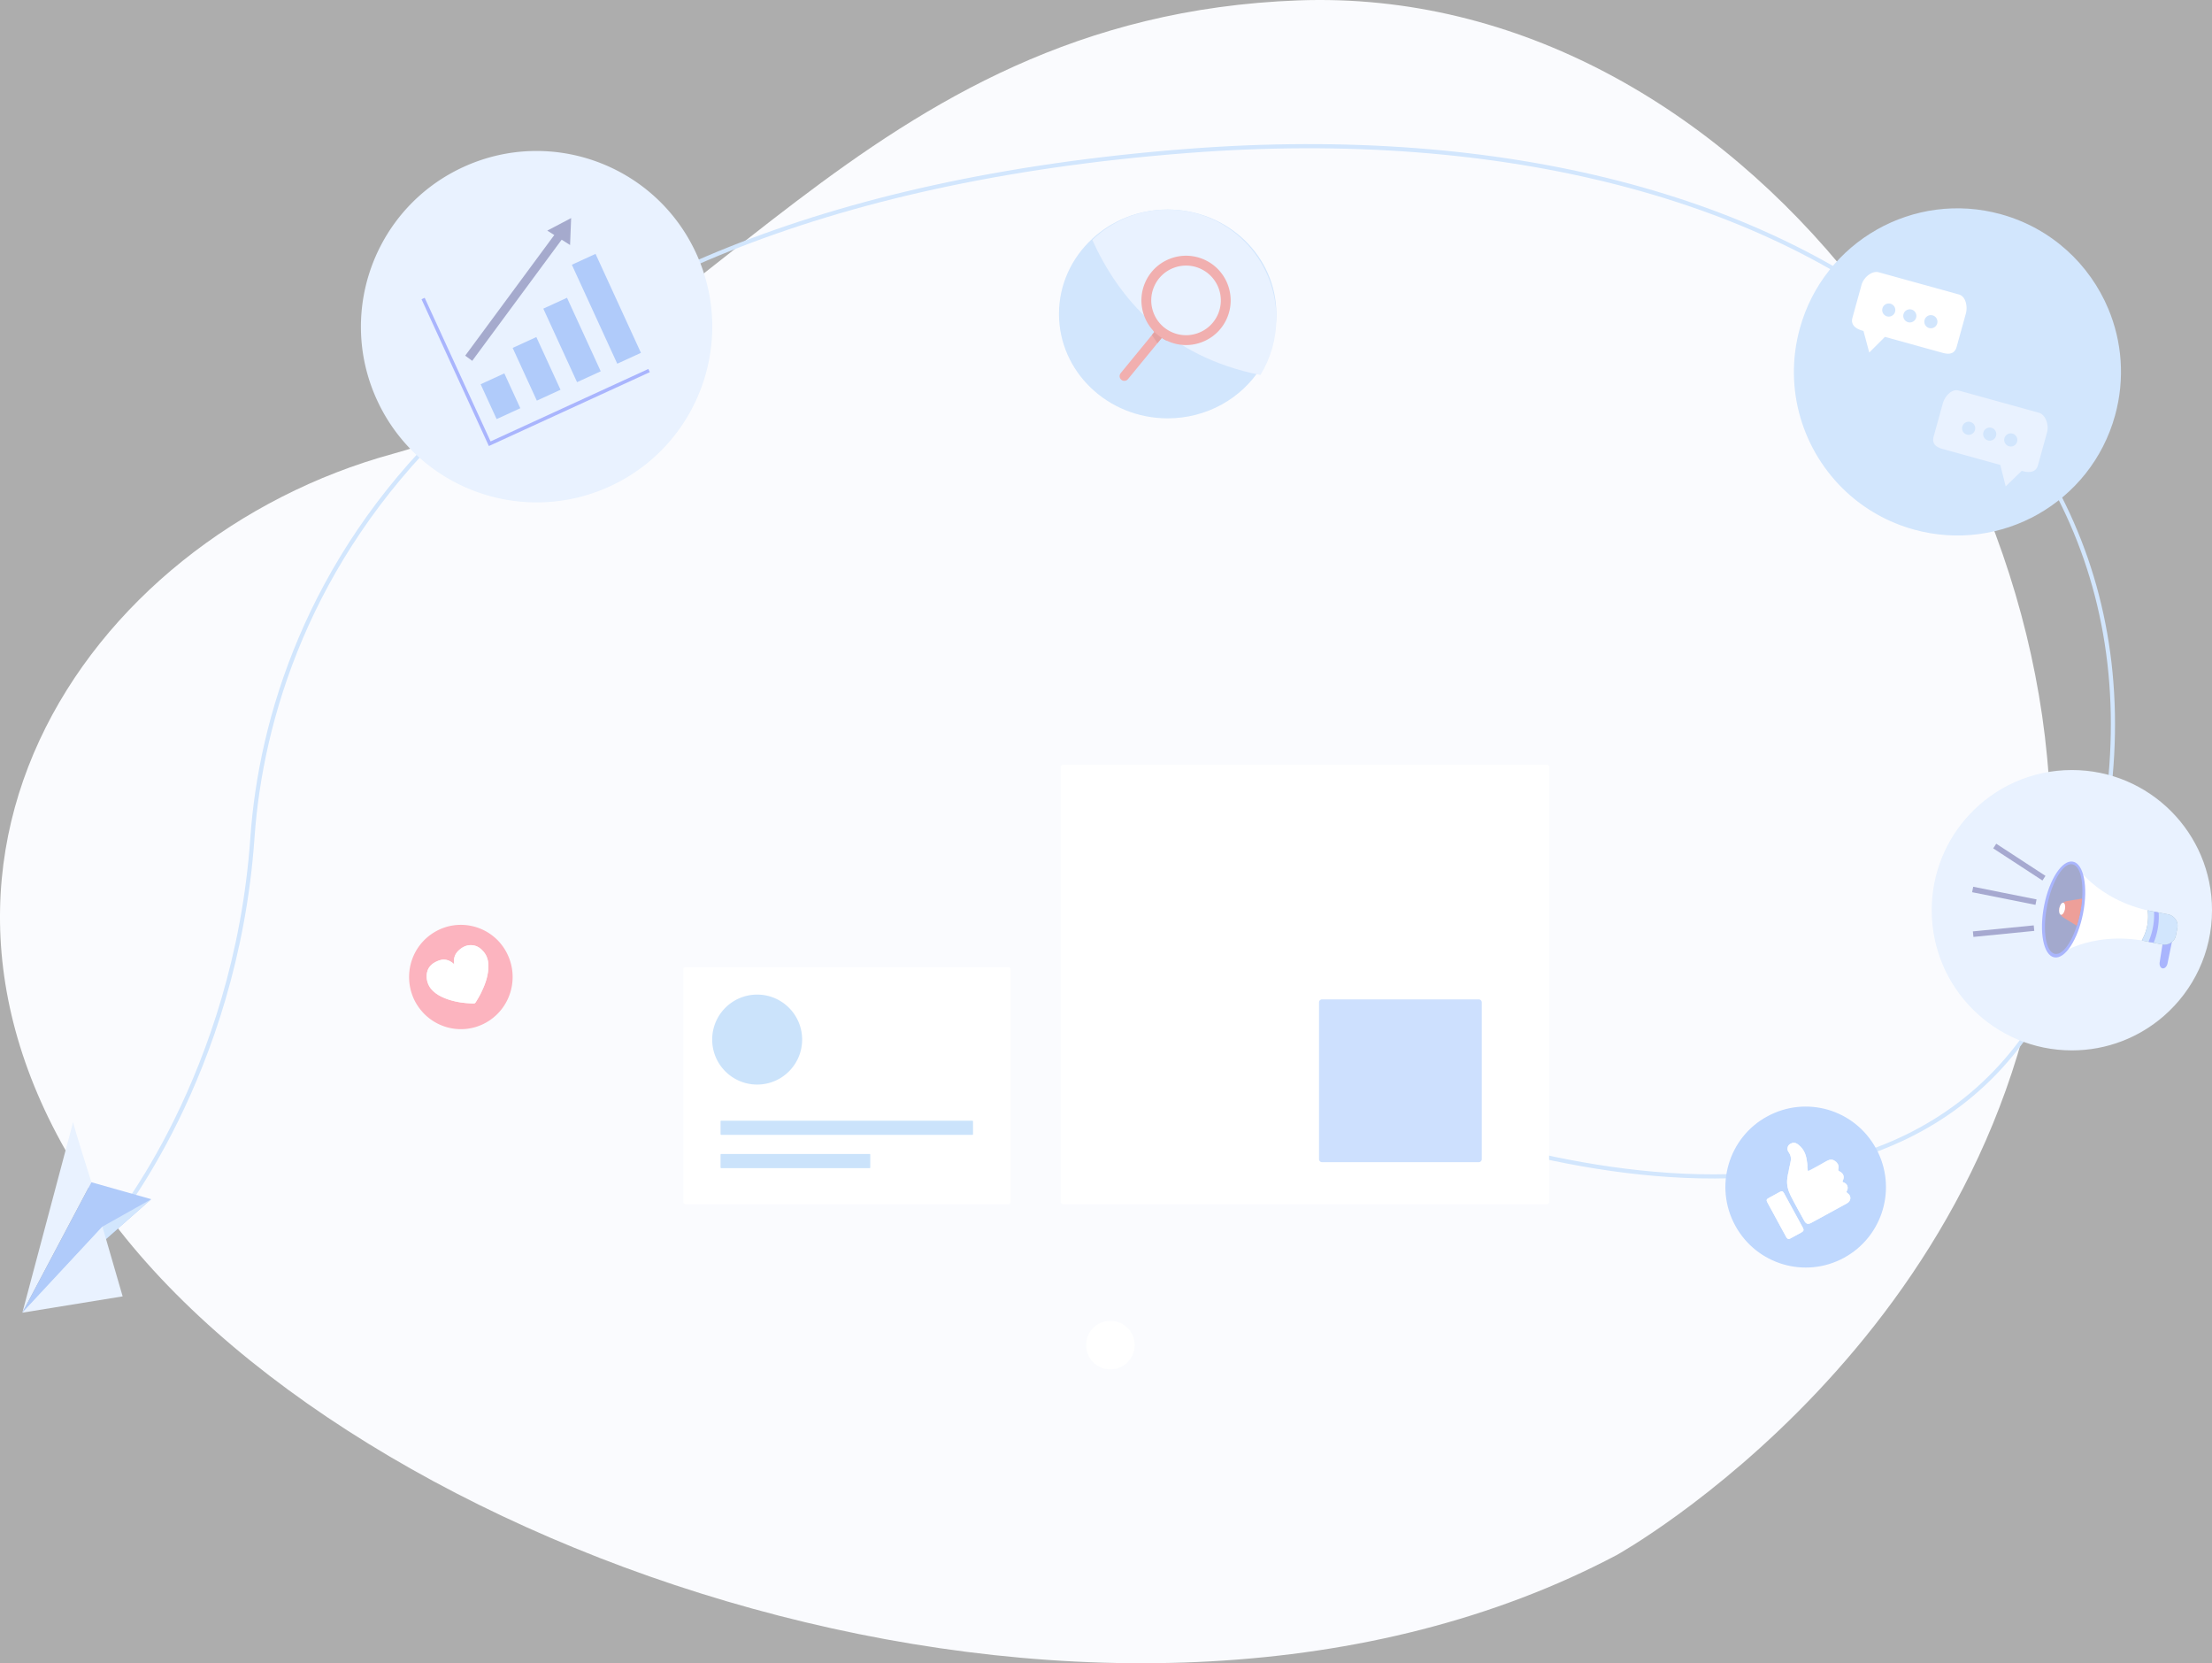<svg xmlns="http://www.w3.org/2000/svg" width="3192.73" height="2400" opacity=".4"><rect width="100%" height="100%" fill="#333333" stroke="none"/><style>.st0{fill:#f3f6fc}.st2{fill:#fff}.st15{fill:#db3737}.st6{fill:#2946fb}.st12{fill:#397cf2}.st5{fill:#c7defe}.st13{fill:#1f2a83}.st9{fill:#8fc0fa}.st18{fill:#fefefe}</style><path class="st0" d="M2333.4 2243.93s563.74-312.34 621.89-943.2C3013.44 669.86 2508.43-22.76 1873.86.57c-634.57 23.34-863.53 533.08-1307.05 654.37-443.53 121.29-781.68 611.32-403.04 1109.09 378.66 497.76 1458.94 855.14 2169.63 479.9"/><path d="M162.81 1765.9s177.61-213.62 201.54-557.09c23.92-343.47 274.08-907.8 1349.19-990.97 922.24-71.34 1520.01 418.02 1284.91 1125.76-203.17 611.6-1025.46 244.97-1025.46 244.97" stroke="#8fc0fa" fill="none" stroke-width="6"/><path class="st0" d="M2323.81-1367.69H891.23v784.05h1432.58z"/><path class="st2" d="M1637.66 1940.92c0 19.32-15.66 34.98-34.98 34.98-19.32 0-34.99-15.66-34.99-34.98 0-19.32 15.67-34.98 34.99-34.98s34.98 15.66 34.98 34.98m595.32-203.42h-699c-1.62 0-2.93-1.31-2.93-2.92v-627.95c0-1.62 1.31-2.93 2.93-2.93h699c1.62 0 2.93 1.31 2.93 2.93v627.95c0 1.61-1.31 2.92-2.93 2.92m-777.36 0h-466.4c-1.62 0-2.93-1.31-2.93-2.92v-335.94c0-1.62 1.31-2.93 2.93-2.93h466.4c1.62 0 2.93 1.31 2.93 2.93v335.94c0 1.61-1.31 2.92-2.93 2.92"/><path d="M1403.45 1637.55h-362.44c-.55 0-.99-.44-.99-.99v-18.47c0-.55.44-.99.99-.99h362.44c.54 0 .99.44.99.99v18.47c0 .55-.45.99-.99.99m-148.32 48.02h-214.12c-.55 0-.99-.44-.99-.99v-18.47c0-.54.44-.99.99-.99h214.12a1 1 0 011 .99v18.47c0 .55-.45.99-1 .99m-97.35-185.49c0 35.85-29.07 64.92-64.92 64.92-35.86 0-64.92-29.07-64.92-64.92s29.06-64.92 64.92-64.92c35.85 0 64.92 29.07 64.92 64.92" fill="#7ebaf4"/><path d="M2134.44 1676.98h-226.28a4.31 4.31 0 01-4.31-4.31V1446.4a4.31 4.31 0 014.31-4.31h226.28c2.38 0 4.3 1.93 4.3 4.31v226.27c0 2.38-1.92 4.31-4.3 4.31" fill="#82b2fc"/><path class="st5" d="M3192.74 1313.4c0 60.88-26.9 115.49-69.46 152.57-35.54 30.96-81.98 49.71-132.82 49.71-111.72 0-202.28-90.56-202.28-202.28 0-53.16 20.51-101.54 54.05-137.64 36.93-39.76 89.68-64.64 148.23-64.64 111.71 0 202.28 90.57 202.28 202.28"/><path class="st6" d="M3118.34 1341.46c-.02.13 1.22 3.28 2.4 6.24 1.35 3.4 1.73 7.54 1.08 11.71l-4.61 29.08c-.75 4.78 1.47 8.87 4.82 8.89 2.92.01 5.71-3.08 6.51-7.22l9.96-48.6z"/><path class="st2" d="M2964.98 1381.42s49.98-39.56 133.74-23.12l8.44-43c-83.76-16.45-115.07-71.97-115.07-71.97z"/><path class="st6" d="M2992.09 1243.33c-15.53-3.05-34.19 25.39-41.68 63.53-7.48 38.13-.96 71.52 14.57 74.56 15.53 3.05 34.18-25.39 41.67-63.52 7.49-38.14.97-71.52-14.56-74.57"/><path d="M2991.34 1247.11c-13.19-2.59-29.57 24.25-36.58 59.95-7.01 35.7-1.99 66.74 11.2 69.34 13.2 2.59 29.58-24.25 36.59-59.95 7.01-35.71 1.99-66.75-11.21-69.34" fill="#1a2982"/><path d="M3129.05 1319.35l-29.1-5.72.17 1.56a69.723 69.723 0 01-7.4 39.37l-1.29 2.49 29.1 5.71c9.33 1.83 18.32-3.96 20.08-12.94l2.14-10.9c1.76-8.98-4.37-17.74-13.7-19.57" fill="#003e61"/><path class="st9" d="M3091.43 1357.04l9.68 1.91 7.38 1.45 12.05 2.37c9.31 1.82 18.31-3.97 20.07-12.95l2.13-10.9c1.78-8.98-4.37-17.75-13.68-19.57l-13.29-2.62-6.67-1.3-9.15-1.79.17 1.55a69.74 69.74 0 01-7.4 39.37z"/><path class="st6" d="M3101.11 1358.95l7.38 1.45a98.383 98.383 0 007.28-43.67l-6.67-1.3c.68 14.94-2.06 29.8-7.99 43.52"/><path d="M2972.38 1310.52c-1.04 5.3 1.52 10.77 6.49 13.82l18.71 11.49a171.68 171.68 0 004.97-19.38c1.34-6.84 2.24-13.5 2.72-19.83l-21.66 3.57c-5.75.95-10.19 5.03-11.23 10.33" fill="#d30f00"/><path class="st2" d="M2980.46 1312.11c-.95 4.8-3.52 8.33-5.75 7.89-2.23-.43-3.27-4.68-2.33-9.48.94-4.8 3.51-8.33 5.74-7.89 2.23.43 3.28 4.68 2.34 9.48"/><path d="M2879.13 1220.81l71.06 46.38m-11.47 34.54l-91.43-18.23m88.53 55.77l-87.83 8.69" stroke="#20288a" fill="none" stroke-width="8"/><path class="st9" d="M3052.77 599.57c-34.75 125.62-164.76 199.3-290.38 164.56-37.52-10.38-70.41-29.25-97.16-53.98-62.81-58.04-91.76-148.3-67.39-236.4 34.74-125.62 164.74-199.3 290.37-164.55 72.69 20.1 127.99 72.1 154.95 136.68 19.64 47.04 24.25 100.76 9.61 153.69"/><path class="st2" d="M2784.46 473.33c-5.04-1.39-7.99-6.6-6.6-11.64 1.39-5.04 6.6-7.99 11.64-6.6 5.03 1.39 7.99 6.61 6.6 11.64-1.39 5.04-6.61 8-11.64 6.6m-30.4-8.4a9.473 9.473 0 01-6.6-11.65c1.39-5.03 6.6-7.99 11.64-6.59a9.452 9.452 0 016.6 11.63c-1.4 5.04-6.61 8-11.64 6.61m-30.4-8.41c-5.04-1.39-7.99-6.61-6.6-11.65 1.39-5.03 6.61-7.99 11.64-6.59 5.04 1.39 7.99 6.6 6.6 11.64-1.4 5.04-6.61 7.99-11.64 6.6m103.73-31.62l-115.67-32c-10.07-2.78-21.99 7.85-24.77 17.92l-13.22 47.8c-2.79 10.07 4.6 15.78 14.68 18.57l1.27.35 8.34 31.16 22.62-22.6 83.44 23.08c10.07 2.79 17.37 1.14 20.16-8.93l13.22-47.81c2.78-10.07 0-24.76-10.07-27.54"/><path class="st5" d="M2838.96 627.11c5.05 1.4 10.25-1.56 11.65-6.6 1.39-5.03-1.56-10.25-6.6-11.64-5.03-1.39-10.25 1.56-11.64 6.6-1.39 5.04 1.56 10.25 6.59 11.64m30.41 8.41c5.03 1.39 10.25-1.56 11.64-6.6 1.39-5.04-1.56-10.25-6.6-11.64-5.03-1.39-10.24 1.56-11.64 6.6-1.39 5.03 1.56 10.25 6.6 11.64m30.4 8.41c5.03 1.39 10.25-1.56 11.64-6.6 1.39-5.04-1.56-10.25-6.6-11.64-5.03-1.4-10.24 1.56-11.64 6.59a9.473 9.473 0 006.6 11.65m-72.75-80.43l115.68 31.99c10.07 2.78 14.83 18.02 12.04 28.09l-13.22 47.81c-2.78 10.07-12.06 11.17-22.13 8.38l-1.27-.35-23.17 22.45-7.8-31.01-83.44-23.08c-10.07-2.78-15.48-7.95-12.7-18.02l13.22-47.8c2.79-10.07 12.72-21.25 22.79-18.46M1004.89 365.67c56.63 123.4 5.85 268.67-113.33 330.6-3.71 1.92-7.48 3.77-11.33 5.53-127.24 58.39-277.73 2.58-336.12-124.67-45.52-99.18-21.64-212.5 51.37-285.3 20.65-20.6 45.23-37.95 73.29-50.82 127.24-58.4 277.73-2.58 336.12 124.66"/><path class="st12" d="M925.1 509.13l-34.16 15.68-65.53-142.79 34.17-15.67zM809.03 562.4l-34.17 15.68-34.89-76.04 34.16-15.68zm-58.04 26.64l-34.16 15.67-23.06-50.24 34.16-15.68zm116.08-53.27l-34.17 15.68-48.69-106.09 34.17-15.68z"/><path class="st13" d="M681.59 520.66l-10.11-7.47 130-176.03 10.11 7.47z"/><path class="st13" d="M824.37 314.68l-34.44 18.09 32.89 20.78z"/><path class="st6" d="M937.9 537.01l-232.28 106.6-97.2-211.8 4.57-2.09 95.1 207.22 227.71-104.5z"/><path class="st9" d="M1842.28 453.01c0 28.79-8.41 55.71-23.02 78.59-27.57 43.22-77.21 72.06-133.88 72.06-86.66 0-156.91-67.45-156.91-150.65 0-42.65 18.45-81.16 48.12-108.56 28.2-26.08 66.56-42.1 108.79-42.1 86.66 0 156.9 67.46 156.9 150.66"/><path class="st5" d="M1842.28 459.27c0 29.99-8.41 58.02-23.02 81.85-133.41-26.48-204.67-110.59-242.67-194.92 28.2-27.16 66.56-43.85 108.79-43.85 86.66 0 156.9 70.26 156.9 156.92"/><path class="st15" d="M1676.89 487.53l-2.53 3.09-3.72 4.53-20.28 24.74-3.47 4.22-14.86 18.13-2.05 2.49-1.9 2.32a6.726 6.726 0 01-4.59 2.45c-.45.05-.91.05-1.36 0a6.59 6.59 0 01-3.62-1.51 6.755 6.755 0 01-2.36-3.95c-.2-.98-.16-1.97.07-2.92a6.501 6.501 0 01.47-1.32c.23-.49.52-.95.87-1.38l20.43-24.9 4.28-5.22 20.38-24.86 3.67-4.47c1.29 1.3 2.65 2.55 4.06 3.74.85.71 1.72 1.41 2.6 2.08 1.27.96 2.57 1.87 3.91 2.74"/><path d="M1686.8 486.17c0 .13-1.27 2.41-2.9 5.29a61.928 61.928 0 01-7.01-3.93l-2.53 3.09-3.72 4.53c-2.76-3.86-5.84-8.3-7.99-11.71l3.67-4.47c-.69-.69-1.36-1.39-2.02-2.11 9.19-.43 22.5 9.01 22.5 9.31" fill="#ba1717"/><path class="st15" d="M1757.81 453.81c-2.98 6.71-7.29 12.57-12.64 17.3-4.42 3.9-9.54 7.01-15.2 9.2-9.99 3.85-20.7 4.41-30.85 1.72-2.56-.68-5.1-1.57-7.57-2.67-12.27-5.44-21.68-15.33-26.51-27.84-4.77-12.37-4.5-25.83.76-37.97.06-.15.12-.3.19-.45 5.44-12.26 15.32-21.68 27.84-26.5 6.34-2.44 12.98-3.57 19.58-3.37 6.42.2 12.79 1.63 18.85 4.31 15.56 6.91 25.9 20.81 28.93 36.38 1.9 9.74.93 20.14-3.38 29.89m-19.8-79.25c-7.25-3.21-14.88-5.04-22.57-5.46-8.99-.51-18.07.91-26.72 4.25-15.26 5.89-27.48 17.09-34.64 31.7-.37.75-.73 1.52-1.07 2.29-5.54 12.5-6.77 25.83-4.34 38.34a64.825 64.825 0 0015.63 31.18c.66.72 1.33 1.43 2.02 2.11 1.29 1.3 2.65 2.55 4.06 3.74.85.71 1.72 1.41 2.61 2.08 1.26.96 2.56 1.87 3.9 2.74 2.22 1.44 4.56 2.76 7.01 3.93.62.31 1.25.6 1.89.88 3.69 1.63 7.47 2.91 11.31 3.82 12.54 2.99 25.68 2.14 37.97-2.6 8.28-3.2 15.66-7.94 21.82-13.96 5.8-5.65 10.51-12.42 13.9-20.04 14.39-32.47-.31-70.6-32.78-85"/><path d="M2564.59 1760.01c-.01 0-.01.01-.02.01 4.54 8.32 9.1 16.64 13.61 24.97 1.33 2.44 3.04 3.64 5.76 2.17 5.46-2.95 10.92-5.9 16.33-8.92 3.16-1.77 3.65-3.49 1.91-6.69-9.01-16.55-18.03-33.09-27.09-49.62-1.81-3.31-3.11-3.64-6.56-1.79-5.17 2.78-10.32 5.58-15.45 8.42-3.56 1.97-3.91 3.16-1.94 6.78 4.46 8.24 8.96 16.45 13.45 24.67m75.4-9.51c8.62-4.71 17.25-9.37 25.84-14.12 6.24-3.45 6.67-10.75.8-14.76-1.57-1.08-1.78-1.7-.85-3.39 2.65-4.82.52-10.16-4.67-12.03-1.55-.55-2.3-.82-1.27-2.72 2.83-5.18.86-10.59-4.56-13.13-1.6-.74-2.41-1.48-1.94-3.57 1.07-4.73-.54-8.73-4.54-11.47-3.8-2.61-7.78-2.42-11.79-.19-8.39 4.65-16.86 9.16-25.23 13.84-2.09 1.17-2.56.82-2.65-1.52-.23-5.74-.82-11.46-2.03-17.1-1.77-8.17-5.94-14.82-12.8-19.6-3.08-2.15-6.42-2.34-9.88-.42-3.01 1.66-4.37 4.03-4.42 7.38-.04 2.08.9 3.79 1.98 5.29 3.38 4.73 3.46 9.72 2.19 15.16-1.72 7.38-3.39 14.76-4.41 22.32-1.22 9.07 1.05 17.23 4.91 24.93 6.11 12.2 12.92 24.05 19.48 36.02 2.63 4.81 5.5 5.63 10.29 3.03 8.53-4.63 17.04-9.3 25.55-13.95m-89.13-139.59c55.64-30.28 125.59-10.6 156.87 46.15 31 56.25 10.36 127.18-46.21 157.93-56.14 30.52-126.1 9.71-156.79-46.21-31.16-56.76-9.81-127.67 46.13-157.87" fill="#5e9dfd"/><path class="st18" d="M2639.99 1750.5c-8.51 4.65-17.02 9.32-25.55 13.95-4.79 2.6-7.66 1.78-10.29-3.03-6.56-11.98-13.37-23.82-19.48-36.02-3.86-7.7-6.13-15.86-4.91-24.93 1.02-7.56 2.69-14.94 4.41-22.32 1.27-5.44 1.19-10.43-2.19-15.16-1.08-1.5-2.02-3.22-1.99-5.29.06-3.35 1.42-5.72 4.43-7.38 3.46-1.92 6.8-1.73 9.88.42 6.86 4.78 11.03 11.43 12.8 19.6 1.21 5.64 1.8 11.36 2.03 17.1.09 2.34.56 2.69 2.65 1.52 8.37-4.69 16.84-9.19 25.23-13.84 4.01-2.23 7.99-2.42 11.79.19 4 2.74 5.61 6.74 4.54 11.47-.47 2.09.34 2.83 1.94 3.57 5.42 2.54 7.39 7.95 4.56 13.13-1.03 1.9-.28 2.17 1.27 2.72 5.19 1.87 7.32 7.21 4.67 12.03-.93 1.69-.72 2.31.85 3.39 5.87 4.01 5.44 11.31-.8 14.76-8.59 4.75-17.22 9.41-25.84 14.12m-75.4 9.51c-4.49-8.22-8.99-16.43-13.45-24.67-1.97-3.62-1.62-4.81 1.94-6.78 5.13-2.84 10.28-5.64 15.45-8.42 3.45-1.85 4.75-1.52 6.56 1.79 9.06 16.53 18.08 33.07 27.09 49.62 1.74 3.2 1.25 4.92-1.91 6.69-5.41 3.02-10.87 5.97-16.33 8.92-2.72 1.47-4.43.27-5.76-2.17-4.51-8.33-9.07-16.65-13.61-24.97.01 0 .01-.01.02-.01"/><path d="M655.69 1391.49c-2.27-2.11-4.46-3.67-6.89-4.85a19.322 19.322 0 00-8.88-1.93c-2.57.06-5.32.81-7.84 1.83-5.14 2.08-9.66 4.88-12.79 9.68-5.98 9.15-3.65 22.47 2.44 30.07 4.38 5.47 10.03 9.37 16.31 12.3 14.4 6.73 29.74 8.98 45.46 9.38 1.45.04 2.3-.48 3.02-1.63 2.61-4.15 5.15-8.34 7.33-12.73 5.6-11.28 10.11-22.91 10.97-35.63.59-8.83-.68-17.22-6.56-24.37-3.48-4.23-7.71-7.68-12.93-9.03-8.96-2.33-16.77.78-23.32 6.93-5.63 5.27-7.75 11.9-6.32 19.98m-56.45 53.78c-18.4-34.94-7.26-79.61 28.51-100.58 35.47-20.79 81.23-8.64 101.83 26.82 21.08 36.27 8.99 82.62-27.23 103.61-35.37 20.5-82.22 8.7-103.11-29.85" fill="#f8445f"/><path class="st18" d="M655.69 1391.49c-1.43-8.08.69-14.71 6.32-19.98 6.55-6.15 14.36-9.26 23.32-6.93 5.22 1.35 9.45 4.8 12.93 9.03 5.88 7.15 7.15 15.54 6.56 24.37-.86 12.72-5.37 24.35-10.97 35.63-2.18 4.39-4.72 8.58-7.33 12.73-.72 1.15-1.57 1.67-3.02 1.63-15.72-.4-31.06-2.65-45.46-9.38-6.28-2.93-11.93-6.83-16.31-12.3-6.09-7.6-8.42-20.92-2.44-30.07 3.13-4.8 7.65-7.6 12.79-9.68 2.52-1.02 5.27-1.77 7.84-1.83 2.94-.08 6.07.56 8.88 1.93 2.43 1.18 4.62 2.74 6.89 4.85"/><path class="st5" d="M105.56 1618.98c.63 6.18 26.42 86.97 26.42 86.97l-99.7 188.19z"/><path class="st12" d="M218.32 1730.39l-86.34-24.44-99.7 188.19z"/><path class="st9" d="M218.32 1730.39l-70.49 39.57-115.55 124.18z"/><path class="st5" d="M147.83 1769.96l29.2 100.66-144.75 23.52z"/></svg>